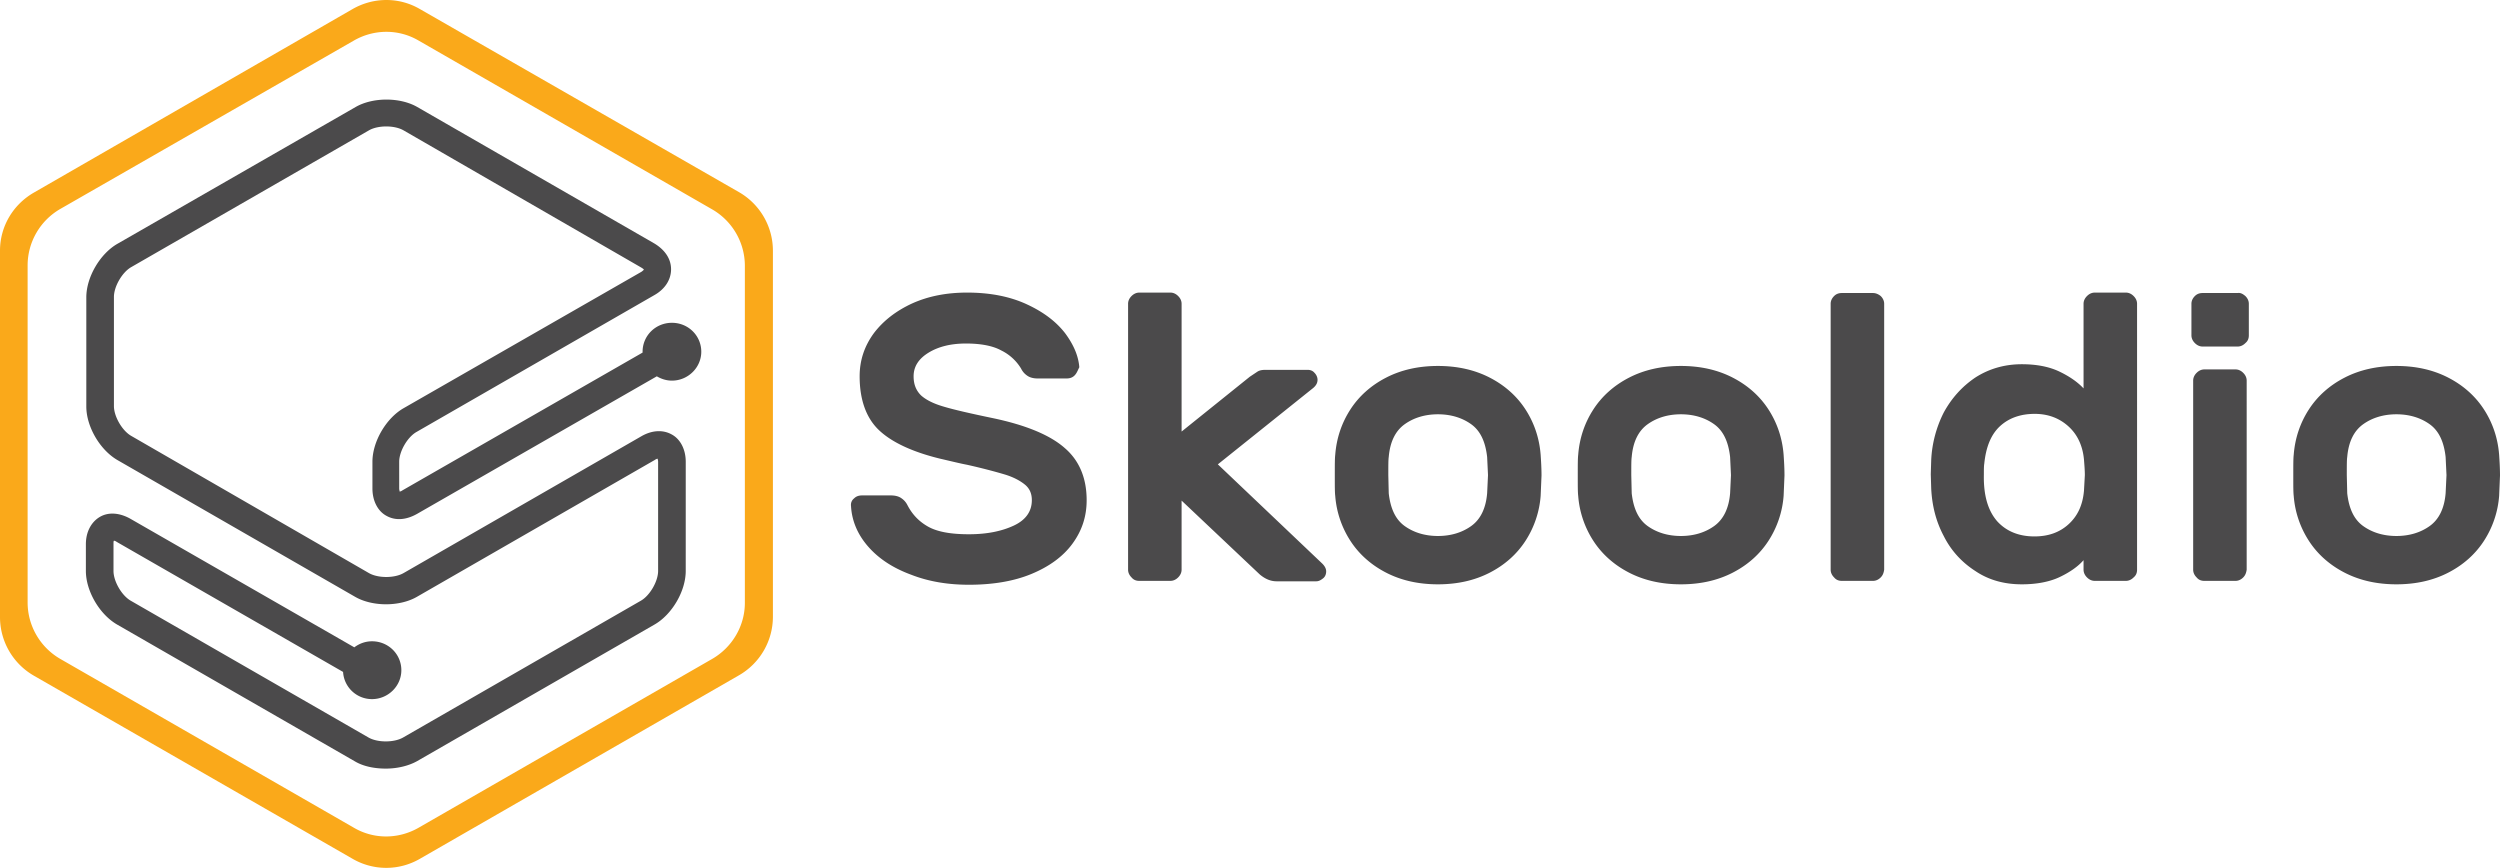<svg xmlns="http://www.w3.org/2000/svg" xmlns:xlink="http://www.w3.org/1999/xlink" viewBox="0 0 579.3 201.1"><style><![CDATA[.B{fill:#4B4A4B}]]></style><path d="M81.7 2.1L7.9 44.6C3 47.4 0 52.5 0 58.1V143a15.67 15.67 0 0 0 7.9 13.6L81.7 199a15.54 15.54 0 0 0 15.6 0l73.9-42.5a15.67 15.67 0 0 0 7.9-13.6V58.1a15.67 15.67 0 0 0-7.9-13.6L97.3 2.1c-4.8-2.8-10.7-2.8-15.6 0zM165 152.7l-68 39.1c-4.7 2.7-10.4 2.7-15 0l-68-39.1c-4.7-2.7-7.6-7.7-7.6-13.1V61.5c0-5.4 2.9-10.4 7.6-13.1l68-39c4.7-2.7 10.4-2.7 15 0l68 39.1c4.7 2.7 7.6 7.7 7.6 13.1v78.1c0 5.3-2.9 10.3-7.6 13z" fill="#faa91a"/><path class="B" d="M93.5 94.6c-4 2.3-7.2 7.7-7.2 12.4v6.2c0 2.8 1.2 5.2 3.2 6.3 2.1 1.2 4.6 1 7.1-.4l55.6-31.9c1 .6 2.2 1 3.5 1 3.7 0 6.8-3 6.8-6.7s-3-6.7-6.8-6.7-6.8 3-6.8 6.7v.2l-55.6 31.9c-.3.2-.5.3-.7.3 0-.2-.1-.4-.1-.7V107c0-2.4 1.9-5.7 4-6.9l55.1-31.7c2.5-1.4 3.9-3.6 3.9-6s-1.4-4.5-3.9-6L96.7 24.8c-4-2.3-10.3-2.3-14.3 0L27.2 56.5c-4 2.3-7.2 7.7-7.2 12.4v25.3c0 4.6 3.1 10 7.2 12.4l55.1 31.7c4 2.3 10.3 2.3 14.3 0l55.1-31.7c.3-.2.5-.3.7-.3 0 .1.1.4.1.7v25.3c0 2.4-1.9 5.7-4 6.9l-55.1 31.7c-2.1 1.2-5.9 1.2-8 0l-55.1-31.7c-2.1-1.2-4-4.5-4-6.9V126c0-.3 0-.6.1-.7.2 0 .4.1.7.3l52.4 30.1c.2 3.5 3.1 6.3 6.7 6.3 3.7 0 6.8-3 6.8-6.7s-3-6.7-6.8-6.7c-1.5 0-2.9.5-4.1 1.4l-51.9-29.8c-2.5-1.4-5.1-1.6-7.1-.4s-3.2 3.5-3.2 6.3v6.2c0 4.6 3.1 10 7.2 12.4l55.1 31.7c2 1.2 4.6 1.7 7.2 1.7s5.2-.6 7.2-1.7l55.1-31.7c4-2.3 7.2-7.7 7.2-12.4V107c0-2.8-1.2-5.2-3.2-6.3-2.1-1.2-4.7-1-7.1.4l-55.1 31.7c-2.1 1.2-5.9 1.2-8 0L30.4 101c-2.1-1.2-4-4.5-4-6.9V68.8c0-2.4 1.9-5.7 4-6.9l55.1-31.7c2.1-1.2 5.9-1.2 8 0L148.6 62c.3.2.5.3.6.5-.1.1-.3.3-.6.5L93.5 94.6zM249 87c-.5.5-1.1.7-1.9.7h-6.6c-1 0-1.8-.2-2.4-.6s-1.1-.9-1.5-1.7a11.02 11.02 0 0 0-4.6-4.2c-2-1.1-4.8-1.6-8.2-1.6s-6.3.7-8.6 2.1-3.5 3.2-3.5 5.5c0 1.9.6 3.3 1.7 4.4 1.1 1 2.8 1.9 5.2 2.6 2.3.7 6.2 1.6 11.5 2.7 7.6 1.6 13.2 3.9 16.6 6.9 3.4 2.9 5.1 7 5.1 12.1 0 3.8-1.1 7.1-3.3 10.1s-5.4 5.3-9.5 7-9 2.5-14.5 2.5c-4.7 0-9.2-.7-13.3-2.3-4.1-1.5-7.4-3.6-9.9-6.4s-3.9-6-4.1-9.5c-.1-.8.2-1.4.7-1.8.5-.5 1.1-.7 1.9-.7h6.6c1 0 1.8.2 2.4.6s1.1.9 1.5 1.7c1.1 2.1 2.6 3.7 4.7 4.9s5.2 1.8 9.5 1.8c4.2 0 7.6-.7 10.4-2s4.2-3.3 4.2-5.9c0-1.5-.5-2.7-1.6-3.6s-2.6-1.7-4.5-2.3c-2-.6-4.9-1.4-8.9-2.3-1.6-.3-3.6-.8-6.2-1.4-6.6-1.6-11.4-3.9-14.3-6.7s-4.4-7-4.4-12.4c0-3.7 1.1-7 3.3-10 2.2-2.9 5.2-5.2 8.9-6.9 3.8-1.7 8-2.5 12.7-2.5 5.3 0 9.9.9 13.8 2.7s6.8 4 8.9 6.7c2 2.7 3.1 5.3 3.3 7.9-.4.8-.6 1.4-1.1 1.9m24.8 45c0 .7-.3 1.3-.8 1.8s-1.1.8-1.8.8H264c-.7 0-1.3-.2-1.8-.8-.5-.5-.8-1.1-.8-1.8V70.4c0-.7.3-1.3.8-1.8s1.1-.8 1.8-.8h7.2c.7 0 1.3.3 1.8.8s.8 1.1.8 1.8V100l15.8-12.7 1.8-1.2c.5-.3 1.1-.4 1.9-.4h9.7c.6 0 1.2.2 1.6.7.4.4.7 1 .7 1.6 0 .7-.3 1.3-1 1.9l-22.1 17.7 24.2 23c.6.6.9 1.2.9 1.8s-.2 1.2-.7 1.6-1 .7-1.6.7h-9.2c-1.3 0-2.6-.5-3.9-1.6L273.8 116v16z"/><use xlink:href="#B" class="B"/><use xlink:href="#B" x="56.3" class="B"/><path class="B" d="M435.8 133.8c-.5.5-1.1.8-1.8.8h-7.2c-.7 0-1.3-.2-1.8-.8-.5-.5-.8-1.1-.8-1.8V70.4c0-.7.3-1.3.8-1.8s1.1-.7 1.8-.7h7.2c.7 0 1.3.3 1.8.7.5.5.8 1.1.8 1.8V132c-.1.7-.3 1.3-.8 1.8m27-13c2.1 2.3 5 3.5 8.6 3.5 3.2 0 5.8-.9 7.9-2.8s3.3-4.4 3.6-7.8l.2-3.6c0-1.1-.1-2.3-.2-3.6-.3-3.2-1.5-5.8-3.6-7.7s-4.7-2.9-7.8-2.9c-3.2 0-5.9.9-8 2.8s-3.3 4.8-3.7 8.7c-.1.6-.1 1.5-.1 2.6-.1 4.9 1 8.4 3.1 10.8zm20-50.4c0-.7.3-1.3.8-1.8s1.1-.8 1.8-.8h7.2c.7 0 1.3.3 1.8.8s.8 1.1.8 1.8V132c0 .7-.2 1.3-.8 1.8-.5.5-1.1.8-1.8.8h-7.2c-.7 0-1.3-.3-1.8-.8s-.8-1.1-.8-1.8v-2.2c-1.3 1.5-3.2 2.8-5.5 3.9s-5.3 1.7-8.8 1.7c-4.1 0-7.7-1-10.8-3.1-3.1-2-5.6-4.7-7.3-8.1-1.8-3.4-2.7-7-2.9-11l-.1-3.3.1-3.3a27.2 27.2 0 0 1 2.9-11c1.8-3.3 4.2-6 7.3-8.1 3.1-2 6.7-3.1 10.8-3.1 3.5 0 6.4.6 8.7 1.7s4.2 2.4 5.6 3.9V70.4zm37 63.4c-.5.5-1.1.8-1.8.8h-7.2c-.7 0-1.3-.2-1.8-.8-.5-.5-.8-1.1-.8-1.8V88.2c0-.7.3-1.3.8-1.8s1.1-.8 1.8-.8h7.2c.7 0 1.3.3 1.8.8s.8 1.1.8 1.8V132c-.1.7-.3 1.3-.8 1.8m.5-65.2c.5.5.8 1.1.8 1.8v7.3c0 .7-.2 1.3-.8 1.8-.5.5-1.1.8-1.8.8h-8.1c-.7 0-1.3-.3-1.8-.8s-.8-1.1-.8-1.8v-7.3c0-.7.3-1.3.8-1.8s1.1-.7 1.8-.7h8.1c.7-.1 1.2.2 1.8.7"/><use xlink:href="#B" x="222.1" class="B"/><defs ><path id="B" d="M325.5 98.3c-2.1 1.5-3.4 4-3.7 7.6-.1.6-.1 2-.1 4.2l.1 4.2c.4 3.6 1.6 6.1 3.7 7.6s4.7 2.3 7.7 2.3 5.6-.8 7.7-2.3 3.4-4 3.7-7.6l.2-4.2-.2-4.2c-.4-3.6-1.6-6.1-3.7-7.6s-4.7-2.3-7.7-2.3-5.6.8-7.7 2.3m31.7 11.9l-.2 4.7a22.22 22.22 0 0 1-3.5 10.4c-2 3.1-4.8 5.6-8.3 7.4s-7.5 2.7-12 2.7-8.5-.9-12-2.7-6.3-4.3-8.3-7.4a22.22 22.22 0 0 1-3.5-10.4c-.1-.8-.1-2.3-.1-4.7s0-4 .1-4.8c.3-3.9 1.5-7.4 3.5-10.5s4.8-5.6 8.3-7.4 7.5-2.7 12-2.7 8.5.9 12 2.7 6.3 4.3 8.3 7.4 3.2 6.6 3.5 10.5c.1 1.5.2 3.1.2 4.8"/></defs></svg>